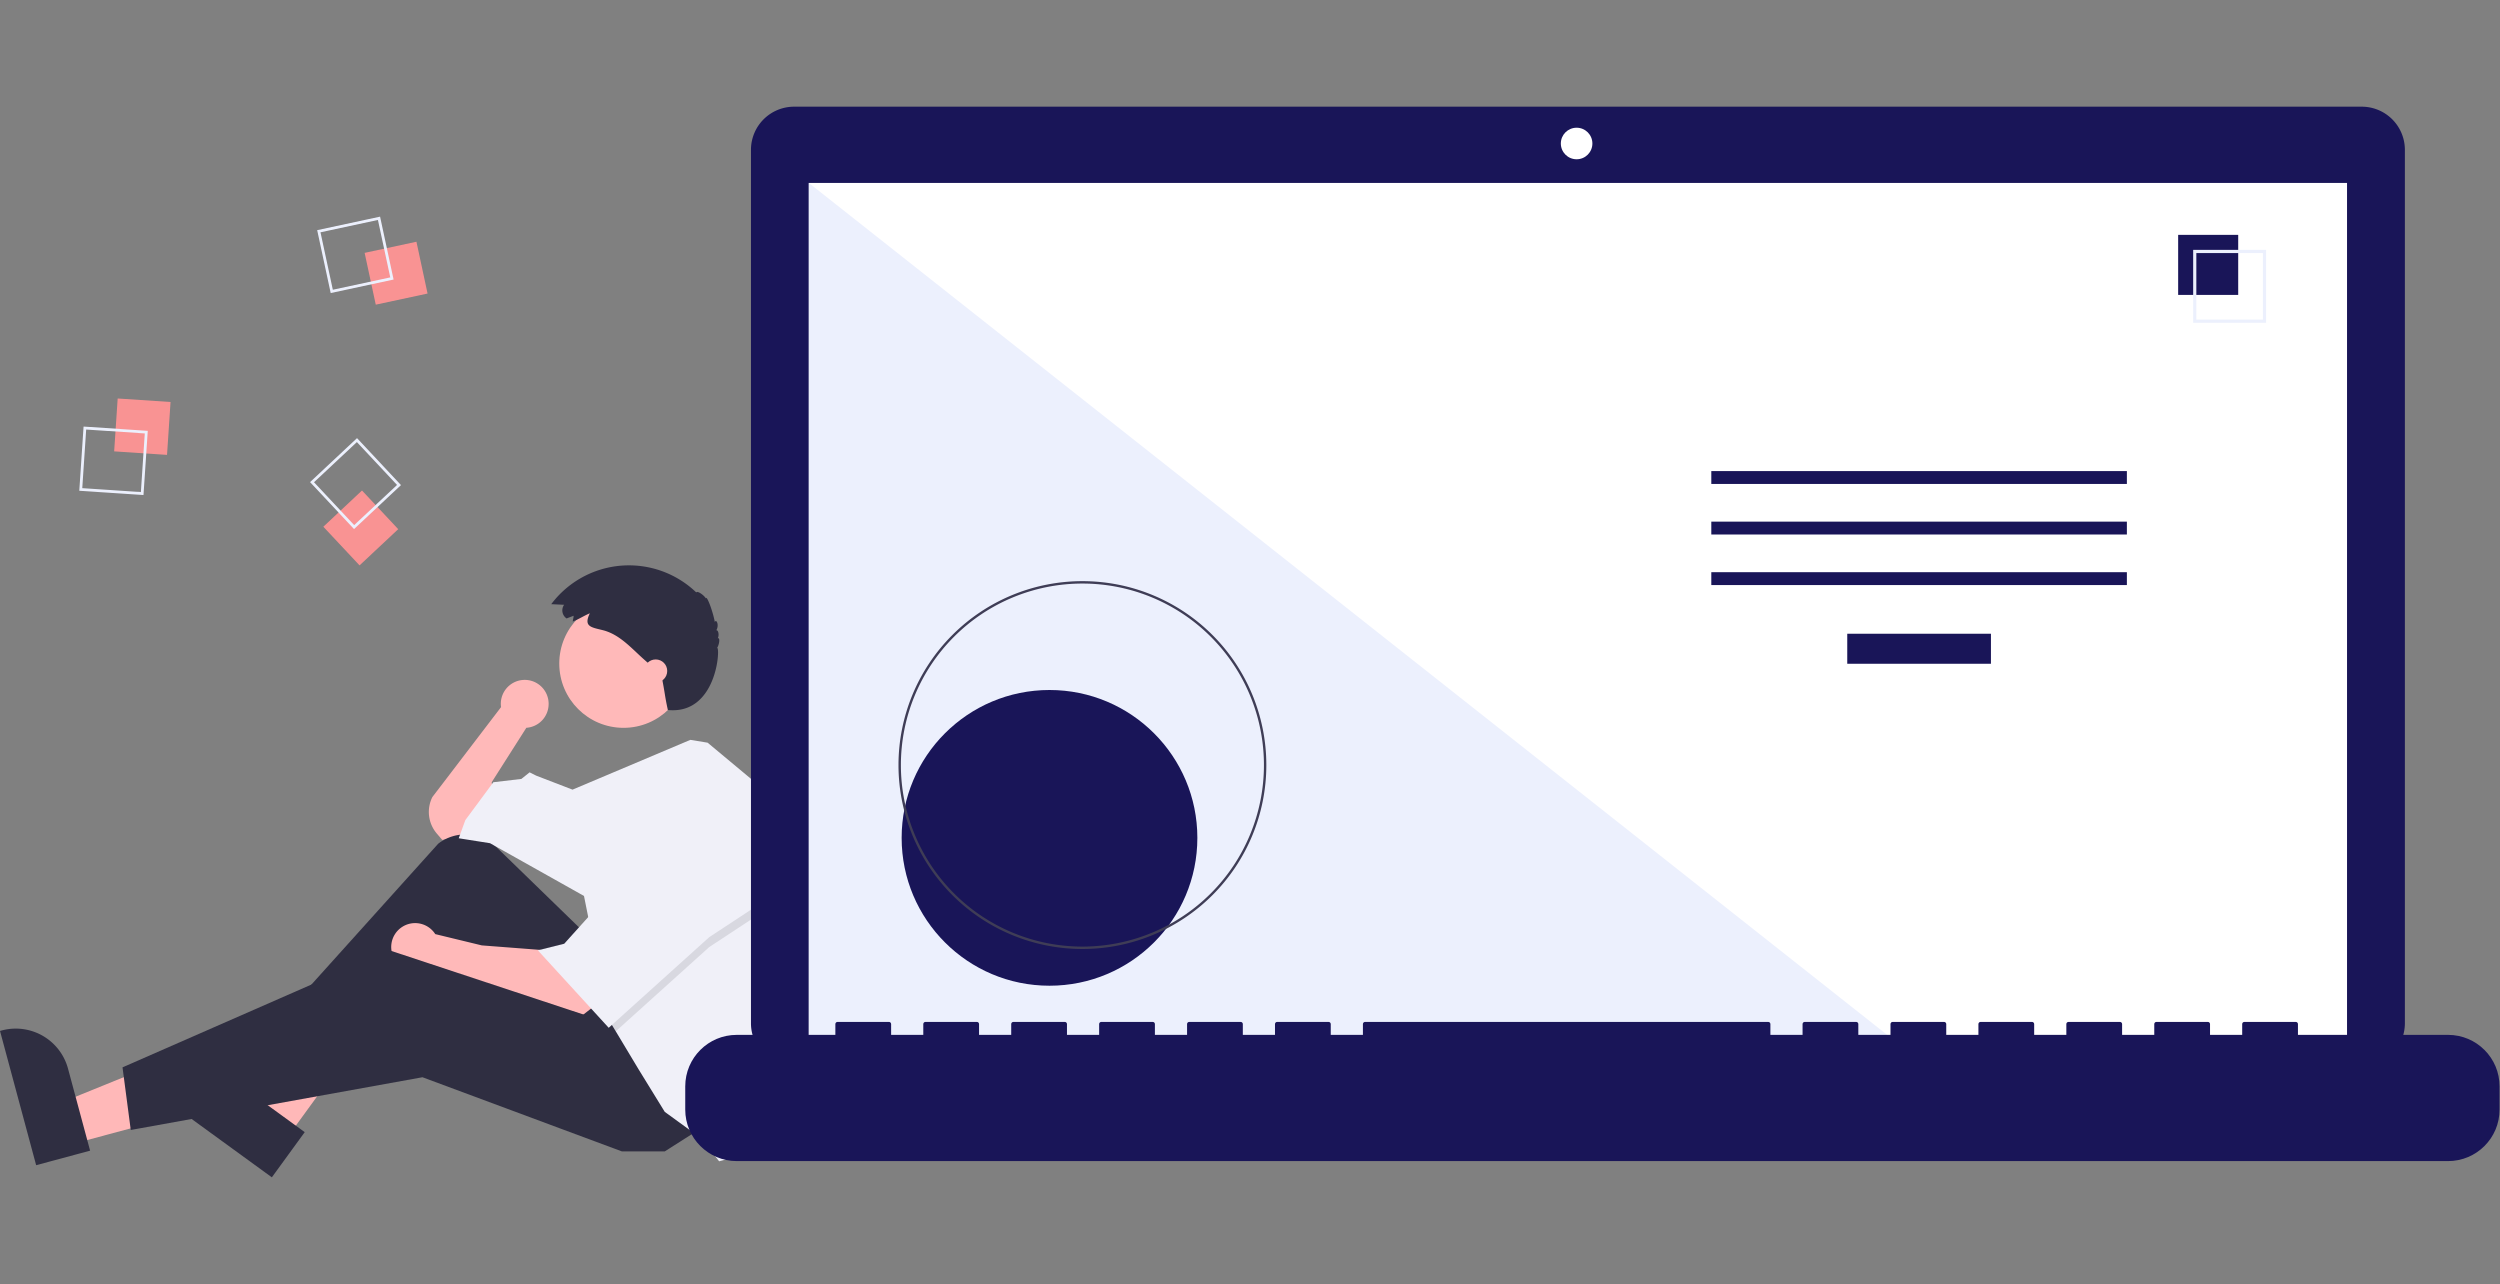<?xml version="1.0" encoding="UTF-8" standalone="no"?>
<svg
   width="545"
   height="280"
   viewBox="0 0 545 280"
   role="img"
   artist="Katerina Limpitsouni"
   source="https://undraw.co/"
   version="1.1"
   id="svg17"
   sodipodi:docname="code-thinking.svg"
   inkscape:version="1.4.2 (f4327f4, 2025-05-13)"
   xmlns:inkscape="http://www.inkscape.org/namespaces/inkscape"
   xmlns:sodipodi="http://sodipodi.sourceforge.net/DTD/sodipodi-0.dtd"
   xmlns="http://www.w3.org/2000/svg"
   xmlns:svg="http://www.w3.org/2000/svg">
  <rect x="0" y="0" width="545" height="280" fill="#808080" stroke="none"/>
  <defs
     id="defs17" />
  <sodipodi:namedview
     id="namedview17"
     pagecolor="#ffffff"
     bordercolor="#000000"
     borderopacity="0.25"
     inkscape:showpageshadow="2"
     inkscape:pageopacity="0.0"
     inkscape:pagecheckerboard="0"
     inkscape:deskcolor="#d1d1d1"
     inkscape:zoom="0.61486992"
     inkscape:cx="701.77445"
     inkscape:cy="-10.571342"
     inkscape:window-width="1920"
     inkscape:window-height="991"
     inkscape:window-x="-9"
     inkscape:window-y="-9"
     inkscape:window-maximized="1"
     inkscape:current-layer="svg17" />
  <g
     id="g17"
     transform="matrix(0.778,0,0,0.778,-2.531,-93.254)">
    <path
       d="m 156.983,317.12 a 6.699,6.699 0 1 0 -13.333,0.881 l -19.246,25.203 a 9.331,9.331 0 0 0 1.261,10.246 l 1.51,1.761 6.927,-1.385 7.851,-6.927 -0.924,-7.851 9.698,-15.24 -0.013,-0.011 a 6.693,6.693 0 0 0 6.268,-6.677 z"
       fill="#ffb9b9"
       id="path1"
       style="display:inline;stroke-width:0.687" />
    <polygon
       points="25.468,405.984 88.8,380.265 95.549,405.331 30.041,422.968 "
       fill="#ffb8b8"
       id="polygon1"
       transform="matrix(0.687,0,0,0.687,3.253,149.757)" />
    <path
       d="M 13.382,446.357 3.253,408.735 3.729,408.607 a 15.166,15.166 0 0 1 18.586,10.7 l 2.54e-4,9.2e-4 6.186,22.978 z"
       fill="#2f2e41"
       id="path2"
       style="stroke-width:0.687" />
    <polygon
       points="103.054,409.91 136.185,350.121 157.179,365.388 117.278,420.254 "
       fill="#ffb8b8"
       id="polygon2"
       transform="matrix(0.687,0,0,0.687,3.253,149.757)" />
    <path
       d="m 79.427,449.757 -31.51,-22.915 0.29,-0.399 a 15.166,15.166 0 0 1 21.184,-3.346 l 7.83e-4,5.6e-4 19.245,13.996 z"
       fill="#2f2e41"
       id="path3"
       style="stroke-width:0.687" />
    <path
       d="M 166.891,381.073 142.3,357.184 a 12.418,12.418 0 0 0 -16.26,-0.908 l -46.432,51.582 4.156,6.465 44.334,-30.018 30.018,39.254 28.633,-14.316 z"
       fill="#2f2e41"
       id="path4"
       style="stroke-width:0.687" />
    <path
       d="m 156.269,386.153 -18.011,-1.385 -13.043,-3.162 a 6.7,6.7 0 1 0 -1.271,8.694 l -0.002,0.009 7.851,3.233 33.712,11.545 4.156,-3.233 z"
       fill="#ffb9b9"
       id="path5"
       style="stroke-width:0.687" />
    <polygon
       points="271.131,426.11 253.653,426.11 172.315,395.86 53.332,417.371 49.971,391.826 158.871,344.099 254.326,375.693 285.92,416.699 "
       fill="#2f2e41"
       id="polygon5"
       transform="matrix(0.687,0,0,0.687,3.253,149.757)" />
    <circle
       cx="177.975"
       cy="305.797"
       r="18.011"
       fill="#ffb9b9"
       id="circle5"
       style="stroke-width:0.687" />
    <path
       d="m 224.576,377.706 a 103.484,103.484 0 0 1 -5.075,32.008 l -1.348,4.147 -6.465,29.556 -6.927,1.847 -5.08,-6.465 -10.16,-7.389 -7.389,-12.007 -6.336,-10.557 -1.977,-3.297 -6.927,-34.636 -26.323,-14.778 -8.774,-1.385 1.847,-5.08 7.851,-10.622 7.851,-0.924 2.309,-1.847 1.847,0.924 10.183,3.923 33.015,-13.949 4.831,0.79 16.625,13.854 a 103.393,103.393 0 0 1 6.424,35.888 z"
       fill="#ccc"
       id="path6"
       style="fill:#f0f0f8;fill-opacity:1;stroke-width:0.687" />
    <polygon
       points="240.209,331.999 242.226,331.999 263.065,293.683 314.825,325.949 289.281,342.754 251.153,377.131 248.276,372.332 "
       opacity="0.1"
       style="isolation:isolate"
       id="polygon6"
       transform="matrix(0.687,0,0,0.687,3.253,149.757)" />
    <polygon
       points="248.276,375.693 289.281,338.721 314.825,321.915 263.065,289.649 242.226,327.965 230.126,341.41 219.371,344.099 "
       fill="#ccc"
       id="polygon7"
       style="fill:#f0f0f8;fill-opacity:1"
       transform="matrix(0.687,0,0,0.687,3.253,149.757)" />
    <path
       d="m 163.966,292.405 -1.951,0.751 a 2.724,2.724 0 0 1 -0.728,-3.783 q 0.016,-0.023 0.032,-0.046 l -3.606,-0.169 a 27.231,27.231 0 0 1 40.652,-3.277 c 0.164,-0.565 1.954,0.535 2.685,1.65 0.246,-0.92 1.924,3.528 2.517,6.672 0.275,-1.047 1.331,0.643 0.406,2.265 0.586,-0.086 0.851,1.415 0.397,2.251 0.642,-0.301 0.533,1.49 -0.162,2.687 0.916,-0.081 -0.078,18.777 -13.818,17.403 -0.957,-4.395 -0.687,-4.122 -1.813,-9.774 -0.524,-0.556 -1.098,-1.063 -1.672,-1.569 l -3.1,-2.737 c -3.605,-3.182 -6.884,-7.109 -11.687,-8.299 -3.3,-0.817 -5.387,-1.002 -3.589,-4.721 -1.625,0.678 -3.142,1.687 -4.782,2.316 0.022,-0.52 0.251,-1.101 0.219,-1.621 z"
       fill="#2f2e41"
       id="path7"
       style="stroke-width:0.687" />
    <circle
       cx="186.98"
       cy="307.875"
       r="3.233"
       fill="#ffb9b9"
       id="circle7"
       style="stroke-width:0.687" />
    <rect
       x="-243.453"
       y="51.532"
       width="14.846"
       height="14.846"
       transform="rotate(-86.19)"
       fill="#e6e6e6"
       style="isolation:isolate;fill:#f99393;fill-opacity:1;stroke-width:0.687"
       id="rect7" />
    <path
       d="m 26.67,239.391 17.988,1.198 -1.198,17.988 -17.988,-1.198 z m 17.153,1.928 -16.423,-1.094 -1.094,16.423 16.423,1.094 z"
       fill="#ccc"
       id="path8"
       style="fill:#ecf0fd;fill-opacity:1;stroke-width:0.687" />
    <rect
       x="63.007"
       y="208.61"
       width="14.846"
       height="14.846"
       transform="rotate(-12.127)"
       fill="#e6e6e6"
       style="isolation:isolate;fill:#f99393;fill-opacity:1;stroke-width:0.687"
       id="rect8" />
    <path
       d="m 109.752,180.569 3.787,17.625 -17.625,3.787 -3.787,-17.625 z m 2.856,17.024 -3.458,-16.093 -16.093,3.458 3.458,16.093 z"
       fill="#ccc"
       id="path9"
       style="fill:#ecf0fd;fill-opacity:1;stroke-width:0.687" />
    <rect
       x="-114.339"
       y="259.358"
       width="14.846"
       height="14.846"
       transform="rotate(-43.127)"
       fill="#e6e6e6"
       style="isolation:isolate;fill:#f99393;fill-opacity:1;stroke-width:0.687"
       id="rect9" />
    <path
       d="m 115.616,255.787 -13.157,12.324 -12.324,-13.157 13.157,-12.324 z m -13.121,11.216 12.013,-11.252 -11.252,-12.013 -12.013,11.252 z"
       fill="#ccc"
       id="path10"
       style="fill:#ecf0fd;fill-opacity:1;stroke-width:0.687" />
    <path
       d="M 665.024,149.757 H 225.768 a 12.09,12.09 0 0 0 -12.09,12.09 v 244.745 a 12.09,12.09 0 0 0 12.09,12.09 h 439.256 a 12.09,12.09 0 0 0 12.09,-12.09 V 161.847 a 12.09,12.09 0 0 0 -12.09,-12.09 z"
       fill="#3f3d56"
       id="path11"
       style="fill:#191558;fill-opacity:1;stroke-width:0.687" />
    <rect
       x="229.887"
       y="171.124"
       width="431.018"
       height="243.138"
       fill="#ffffff"
       id="rect11"
       style="stroke-width:0.687" />
    <circle
       cx="445.028"
       cy="160.072"
       r="4.421"
       fill="#ffffff"
       id="circle11"
       style="stroke-width:0.687" />
    <polygon
       points="329.89,385.015 329.89,31.102 777.858,385.015 "
       fill="#f2f2f2"
       style="isolation:isolate;fill:#ecf0fd;fill-opacity:1"
       id="polygon11"
       transform="matrix(0.687,0,0,0.687,3.253,149.757)" />
    <circle
       cx="297.329"
       cy="354.637"
       r="41.431"
       fill="#191558"
       id="circle12"
       style="stroke-width:0.687" />
    <path
       d="m 306.551,385.776 a 51.536,51.536 0 1 1 51.536,-51.536 51.536,51.536 0 0 1 -51.536,51.536 z m 0,-102.398 a 50.862,50.862 0 1 0 50.862,50.862 50.862,50.862 0 0 0 -50.862,-50.862 z"
       fill="#3f3d56"
       id="path12"
       style="stroke-width:0.687" />
    <rect
       x="520.864"
       y="297.441"
       width="40.262"
       height="8.413"
       fill="#3f3d56"
       id="rect12"
       style="fill:#191558;fill-opacity:1;stroke-width:0.687" />
    <rect
       x="482.772"
       y="251.864"
       width="116.445"
       height="3.606"
       fill="#3f3d56"
       id="rect13"
       style="fill:#191558;fill-opacity:1;stroke-width:0.687" />
    <rect
       x="482.772"
       y="266.029"
       width="116.445"
       height="3.606"
       fill="#3f3d56"
       id="rect14"
       style="fill:#191558;fill-opacity:1;stroke-width:0.687" />
    <rect
       x="482.772"
       y="280.195"
       width="116.445"
       height="3.606"
       fill="#3f3d56"
       id="rect15"
       style="fill:#191558;fill-opacity:1;stroke-width:0.687" />
    <rect
       x="613.585"
       y="185.674"
       width="16.826"
       height="16.826"
       fill="#191558"
       id="rect16"
       style="display:inline;stroke-width:0.687" />
    <path
       d="m 638.222,210.312 h -20.431 v -20.431 h 20.431 z m -19.543,-0.888 h 18.655 V 190.769 h -18.655 z"
       fill="#ccc"
       id="path16"
       style="fill:#ecf0fd;fill-opacity:1;stroke-width:0.687" />
    <path
       d="m 689.216,409.841 h -42.065 v -3.031 c 0,-0.332 -0.269,-0.601 -0.601,-0.601 h -14.422 c -0.332,-2e-5 -0.601,0.269 -0.601,0.601 v 3.031 h -9.014 v -3.031 c 0,-0.332 -0.269,-0.601 -0.601,-0.601 h -14.422 c -0.332,0 -0.601,0.269 -0.601,0.601 v 0 3.031 h -9.014 v -3.031 c 10e-6,-0.332 -0.269,-0.601 -0.601,-0.601 h -14.422 c -0.332,0 -0.601,0.269 -0.601,0.601 v 0 3.031 h -9.014 v -3.031 c 1e-5,-0.332 -0.269,-0.601 -0.601,-0.601 h -14.422 c -0.332,-1e-5 -0.601,0.269 -0.601,0.601 v 3.031 h -9.014 v -3.031 c 0,-0.332 -0.269,-0.601 -0.601,-0.601 h -14.422 c -0.332,0 -0.601,0.269 -0.601,0.601 v 0 3.031 h -9.014 v -3.031 c 10e-6,-0.332 -0.269,-0.601 -0.601,-0.601 h -14.422 c -0.332,0 -0.601,0.269 -0.601,0.601 v 0 3.031 h -9.014 v -3.031 c 1e-5,-0.332 -0.269,-0.601 -0.601,-0.601 H 385.751 c -0.332,0 -0.601,0.269 -0.601,0.601 v 0 3.031 h -9.014 v -3.031 c 0,-0.332 -0.269,-0.601 -0.601,-0.601 h -14.422 c -0.332,0 -0.601,0.269 -0.601,0.601 v 0 3.031 h -9.014 v -3.031 c 1e-5,-0.332 -0.269,-0.601 -0.601,-0.601 h -14.422 c -0.332,0 -0.601,0.269 -0.601,0.601 v 0 3.031 h -9.014 v -3.031 c 10e-6,-0.332 -0.269,-0.601 -0.601,-0.601 h -14.422 c -0.332,0 -0.601,0.269 -0.601,0.601 v 0 3.031 h -9.014 v -3.031 c 0,-0.332 -0.269,-0.601 -0.601,-0.601 h -14.422 c -0.332,0 -0.601,0.269 -0.601,0.601 v 0 3.031 h -9.014 v -3.031 c 0,-0.332 -0.269,-0.601 -0.601,-0.601 h -14.422 c -0.332,0 -0.601,0.269 -0.601,0.601 v 3.031 h -9.014 v -3.031 c 1e-5,-0.332 -0.269,-0.601 -0.601,-0.601 h -14.422 c -0.332,0 -0.601,0.269 -0.601,0.601 v 0 3.031 h -27.642 c -7.965,2e-5 -14.422,6.457 -14.422,14.422 v 6.521 c 2e-5,7.965 6.457,14.422 14.422,14.422 h 479.536 c 7.965,-10e-6 14.422,-6.457 14.422,-14.422 v -6.521 c 0,-7.965 -6.457,-14.422 -14.422,-14.422 z"
       fill="#3f3d56"
       id="path17"
       style="fill:#191558;fill-opacity:1;stroke-width:0.687"
       sodipodi:nodetypes="scscccccsccscccsccscccsccsccsccscccsccscccsccscccsccsccccccscccsccscccsccscccscccccscssccsssccsss" />
  </g>
</svg>
